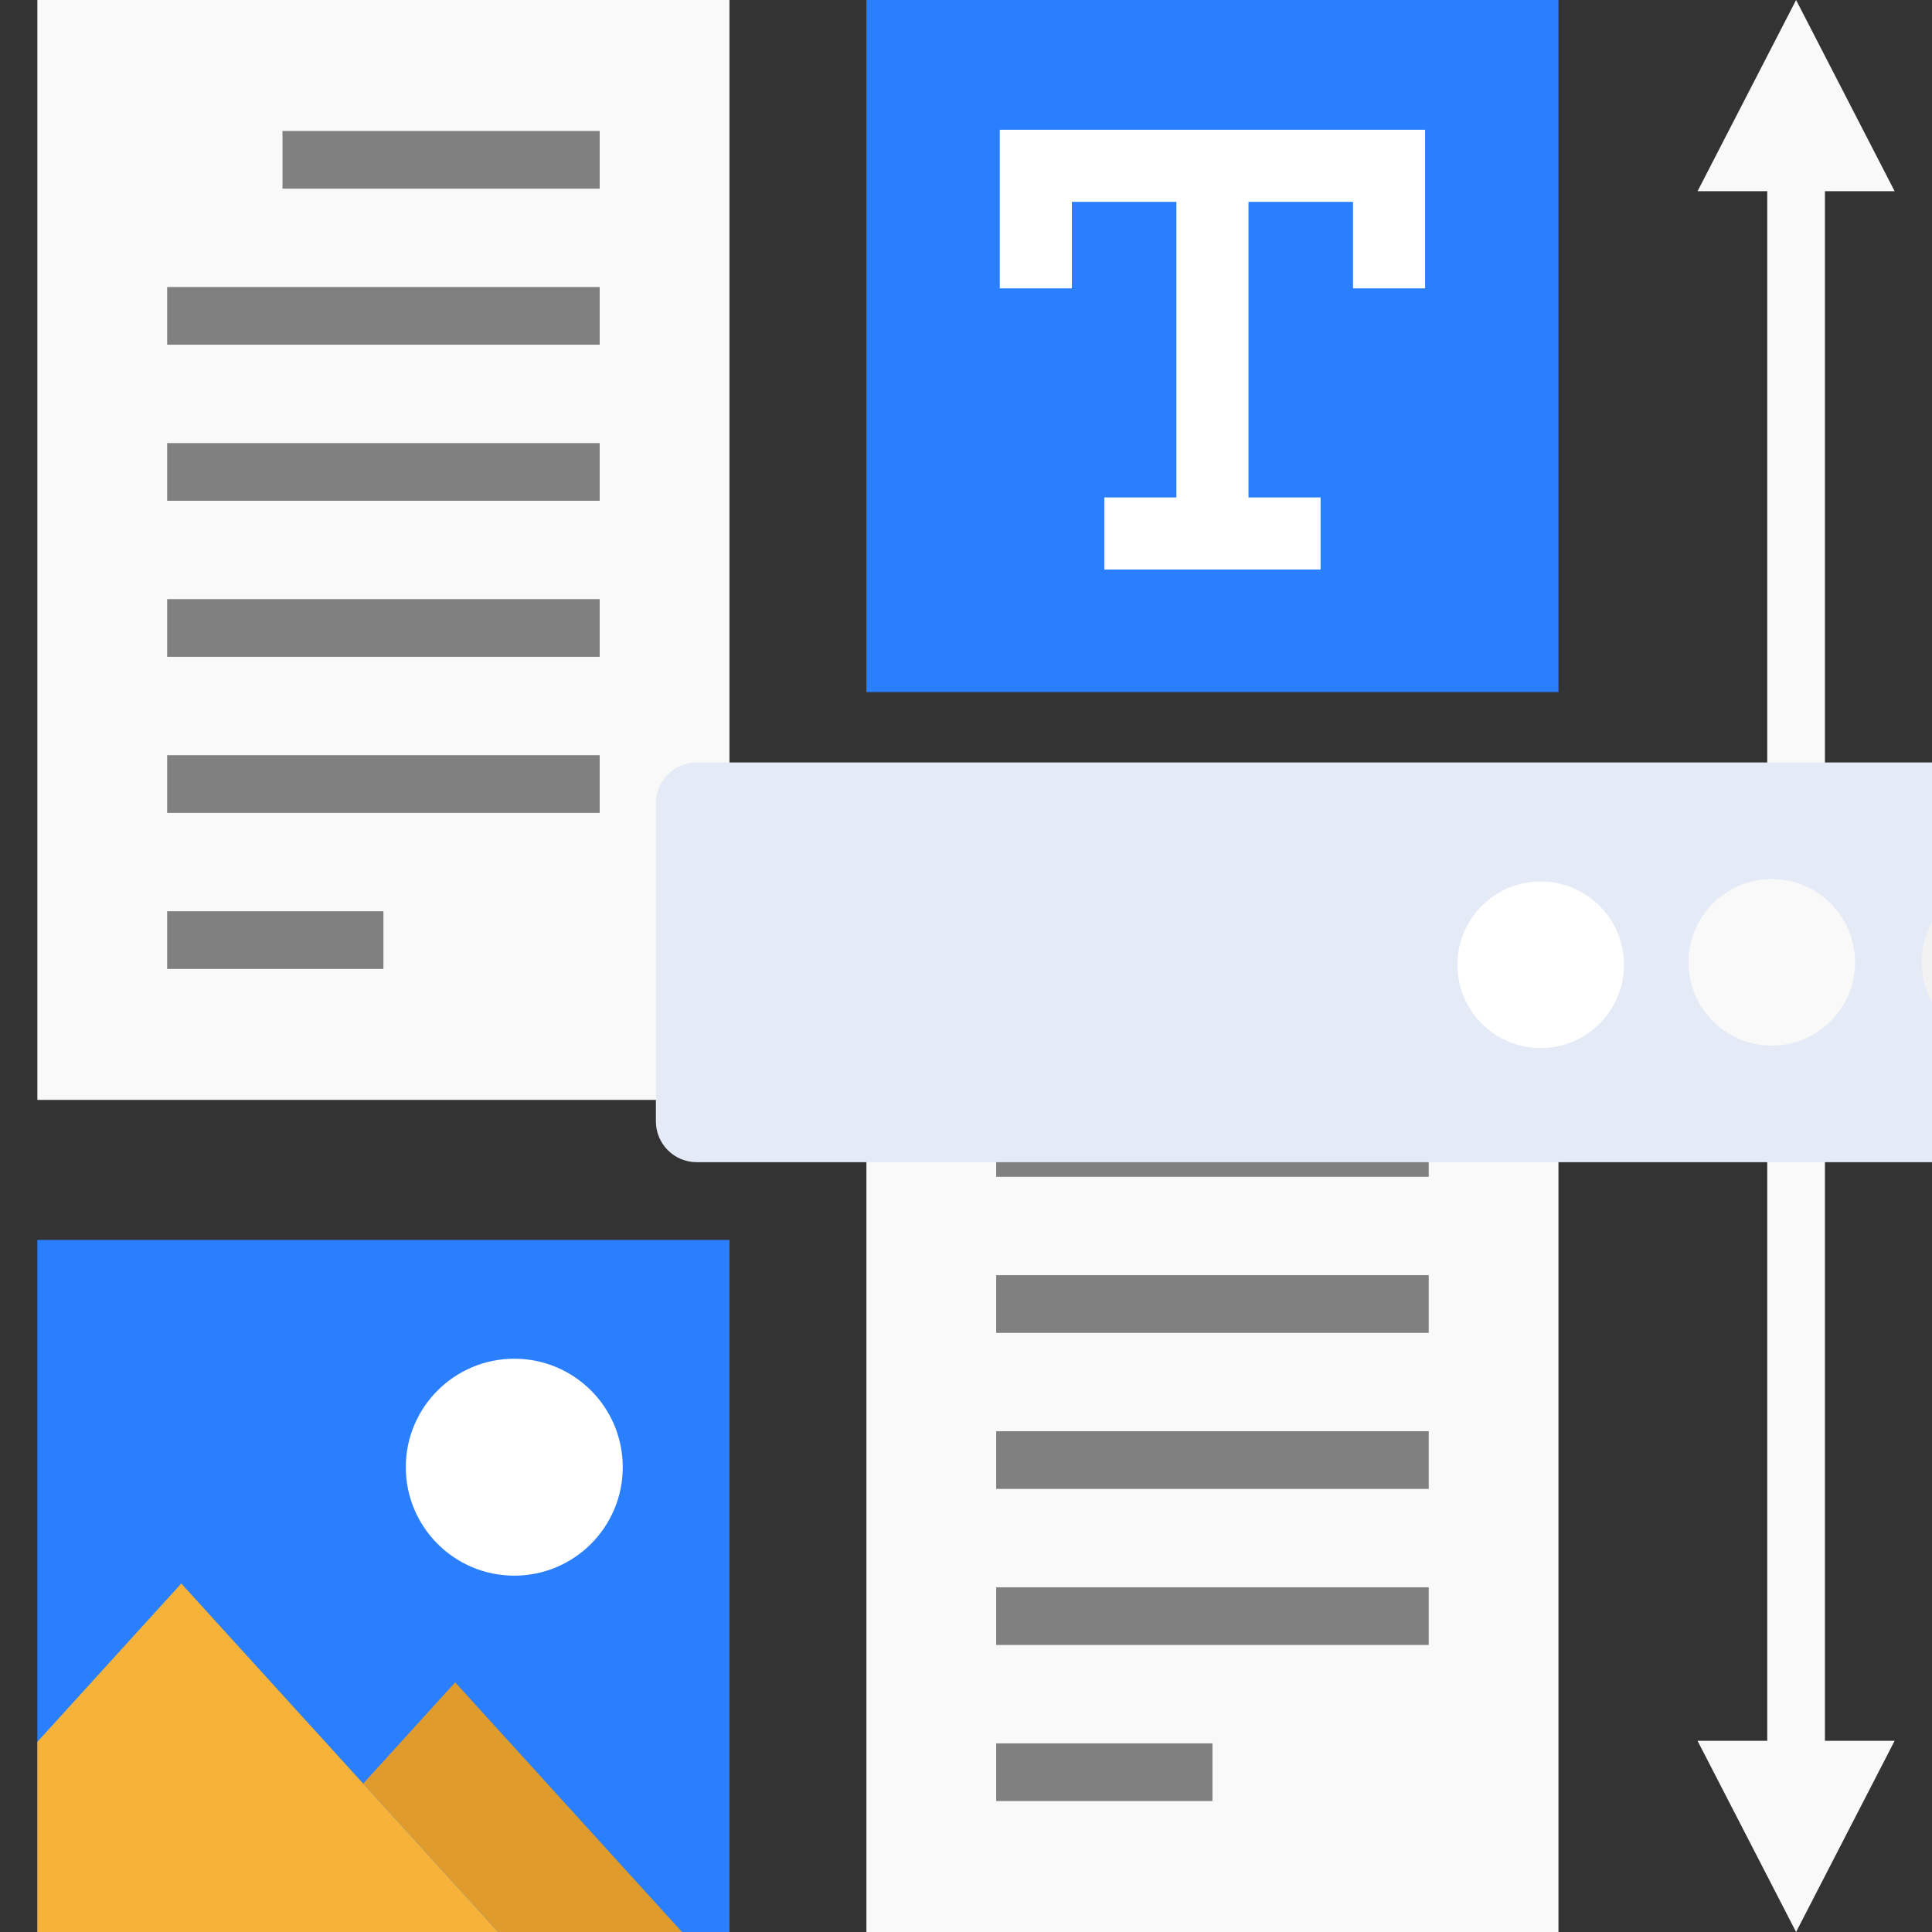 <?xml version="1.0" encoding="UTF-8" standalone="no"?>
<!-- Generator: Adobe Illustrator 19.0.0, SVG Export Plug-In . SVG Version: 6.00 Build 0)  -->

<svg
   version="1.1"
   id="Layer_1"
   x="0px"
   y="0px"
   viewBox="0 0 512 512"
   style="enable-background:new 0 0 512 512;"
   xml:space="preserve"
   sodipodi:docname="Search-Experience-Optimization-SXO.svg"
   inkscape:version="1.1 (c68e22c387, 2021-05-23)"
   xmlns:inkscape="http://www.inkscape.org/namespaces/inkscape"
   xmlns:sodipodi="http://sodipodi.sourceforge.net/DTD/sodipodi-0.dtd"
   xmlns="http://www.w3.org/2000/svg"
   xmlns:svg="http://www.w3.org/2000/svg"><rect x="0" y="0" width="512" height="512" fill="#333333" stroke="none"/><defs
   id="defs729" /><sodipodi:namedview
   id="namedview727"
   pagecolor="#ffffff"
   bordercolor="#666666"
   borderopacity="1.0"
   inkscape:pageshadow="2"
   inkscape:pageopacity="0.0"
   inkscape:pagecheckerboard="0"
   showgrid="false"
   inkscape:zoom="1.5332031"
   inkscape:cx="371.44459"
   inkscape:cy="256"
   inkscape:window-width="1920"
   inkscape:window-height="1003"
   inkscape:window-x="-9"
   inkscape:window-y="-9"
   inkscape:window-maximized="1"
   inkscape:current-layer="Layer_1"><inkscape:grid
     type="xygrid"
     id="grid1424" /></sodipodi:namedview>
<rect
   x="229.609"
   y="220.528"
   style="fill:#f9f9f9"
   width="183.399"
   height="291.472"
   id="rect652" />
<rect
   x="229.609"
   style="fill:#2a7fff"
   width="183.399"
   height="183.399"
   id="rect654" />
<path
   style="fill:#2a7fff"
   d="M193.314,328.601V512H9.902v-50.4V328.601H193.314z"
   id="path656" />
<rect
   x="9.902"
   style="fill:#f9f9f9"
   width="183.412"
   height="291.485"
   id="rect658" />
<polygon
   style="fill:#E09B2D;"
   points="120.624,445.844 180.742,512 131.998,512 96.246,472.668 "
   id="polygon660" />
<path
   style="fill:#ffffff"
   d="M136.29,360.074c15.883,0,28.747,12.864,28.747,28.747c0,15.87-12.864,28.747-28.747,28.747  c-15.87,0-28.747-12.877-28.747-28.747C107.543,372.938,120.42,360.074,136.29,360.074z"
   id="path662" />
<polygon
   style="fill:#F7B239;"
   points="96.246,472.668 131.998,512 9.902,512 9.902,461.6 48.036,419.644 "
   id="polygon664" />
<polygon
   style="fill:#ffffff"
   points="330.864,34.388 311.759,34.388 264.953,34.388 264.953,76.419 284.058,76.419   284.058,53.494 311.759,53.494 311.759,131.821 292.654,131.821 292.654,150.927 311.759,150.927 330.864,150.927 349.968,150.927   349.968,131.821 330.864,131.821 330.864,53.494 358.564,53.494 358.564,76.419 377.67,76.419 377.67,34.388 "
   id="polygon666" />
<g
   id="g692">
	<rect
   x="74.864"
   y="34.708"
   style="fill:#808080;"
   width="84.06"
   height="15.284"
   id="rect668" />
	<rect
   x="44.297"
   y="76.064"
   style="fill:#808080;"
   width="114.627"
   height="15.284"
   id="rect670" />
	<rect
   x="44.297"
   y="117.422"
   style="fill:#808080;"
   width="114.627"
   height="15.284"
   id="rect672" />
	<rect
   x="44.297"
   y="158.779"
   style="fill:#808080;"
   width="114.627"
   height="15.284"
   id="rect674" />
	<rect
   x="44.297"
   y="200.136"
   style="fill:#808080;"
   width="114.627"
   height="15.284"
   id="rect676" />
	<rect
   x="44.297"
   y="241.493"
   style="fill:#808080;"
   width="57.314"
   height="15.284"
   id="rect678" />
	<rect
   x="294.568"
   y="255.223"
   style="fill:#808080;"
   width="84.06"
   height="15.284"
   id="rect680" />
	<rect
   x="263.999"
   y="296.58"
   style="fill:#808080;"
   width="114.627"
   height="15.284"
   id="rect682" />
	<rect
   x="263.999"
   y="337.937"
   style="fill:#808080;"
   width="114.627"
   height="15.284"
   id="rect684" />
	<rect
   x="263.999"
   y="379.294"
   style="fill:#808080;"
   width="114.627"
   height="15.284"
   id="rect686" />
	<rect
   x="263.999"
   y="420.651"
   style="fill:#808080;"
   width="114.627"
   height="15.284"
   id="rect688" />
	<rect
   x="263.999"
   y="462.007"
   style="fill:#808080;"
   width="57.314"
   height="15.284"
   id="rect690" />
</g>
<polygon
   style="fill:#f9f9f9"
   points="483.625,50.673 502.098,50.673 475.982,0.001 449.867,50.673 468.34,50.673 468.34,461.329   449.867,461.329 475.982,512 502.098,461.329 483.625,461.329 "
   id="polygon694" />
<g
   id="g696">
</g>
<g
   id="g698">
</g>
<g
   id="g700">
</g>
<g
   id="g702">
</g>
<g
   id="g704">
</g>
<g
   id="g706">
</g>
<g
   id="g708">
</g>
<g
   id="g710">
</g>
<g
   id="g712">
</g>
<g
   id="g714">
</g>
<g
   id="g716">
</g>
<g
   id="g718">
</g>
<g
   id="g720">
</g>
<g
   id="g722">
</g>
<g
   id="g724">
</g>
<path
   style="fill:#e4eaf6"
   d="m 675.007,307.987 h -490.376 c -5.971,0 -10.812,-4.841 -10.812,-10.811 v -84.308 c 0,-5.971 4.841,-10.812 10.812,-10.812 h 490.377 c 5.971,0 10.812,4.841 10.812,10.812 v 84.308 c -10e-4,5.97 -4.842,10.811 -10.813,10.811 z"
   id="path1187" /><path
   style="fill:#2a7fff"
   d="m 593.129,307.987 h 79.448 c 7.313,0 13.241,-5.929 13.241,-13.241 v -79.448 c 0,-7.313 -5.929,-13.241 -13.241,-13.241 h -79.448 c -7.313,0 -13.241,5.929 -13.241,13.241 v 79.448 c 0,7.312 5.929,13.241 13.241,13.241 z"
   id="path1189" /><path
   style="fill:#ffffff"
   d="m 665.577,275.263 -17.655,-17.655 c -0.023,-0.023 -0.054,-0.029 -0.076,-0.051 1.657,-3.457 2.663,-7.281 2.663,-11.363 0,-14.603 -11.88,-26.483 -26.483,-26.483 -14.603,0 -26.483,11.88 -26.483,26.483 0,14.603 11.88,26.483 26.483,26.483 4.083,0 7.906,-1.006 11.363,-2.663 0.022,0.023 0.028,0.054 0.051,0.076 l 17.655,17.655 c 1.724,1.725 3.982,2.586 6.241,2.586 2.259,0 4.518,-0.862 6.241,-2.586 3.449,-3.448 3.449,-9.033 0,-12.482 z m -41.551,-20.241 c -4.866,0 -8.828,-3.961 -8.828,-8.828 0,-4.867 3.961,-8.828 8.828,-8.828 4.867,0 8.828,3.961 8.828,8.828 0,4.867 -3.962,8.828 -8.828,8.828 z"
   id="path1191" /><circle
   style="fill:#f2f2f2"
   cx="531.336"
   cy="255.022"
   r="22.069"
   id="circle1193" /><circle
   style="fill:#f9f9f9"
   cx="469.543"
   cy="255.022"
   r="22.069"
   id="circle1195" /><circle
   style="fill:#ffffff"
   cx="408.296"
   cy="255.674"
   r="22.069"
   id="circle1195-6" /></svg>
